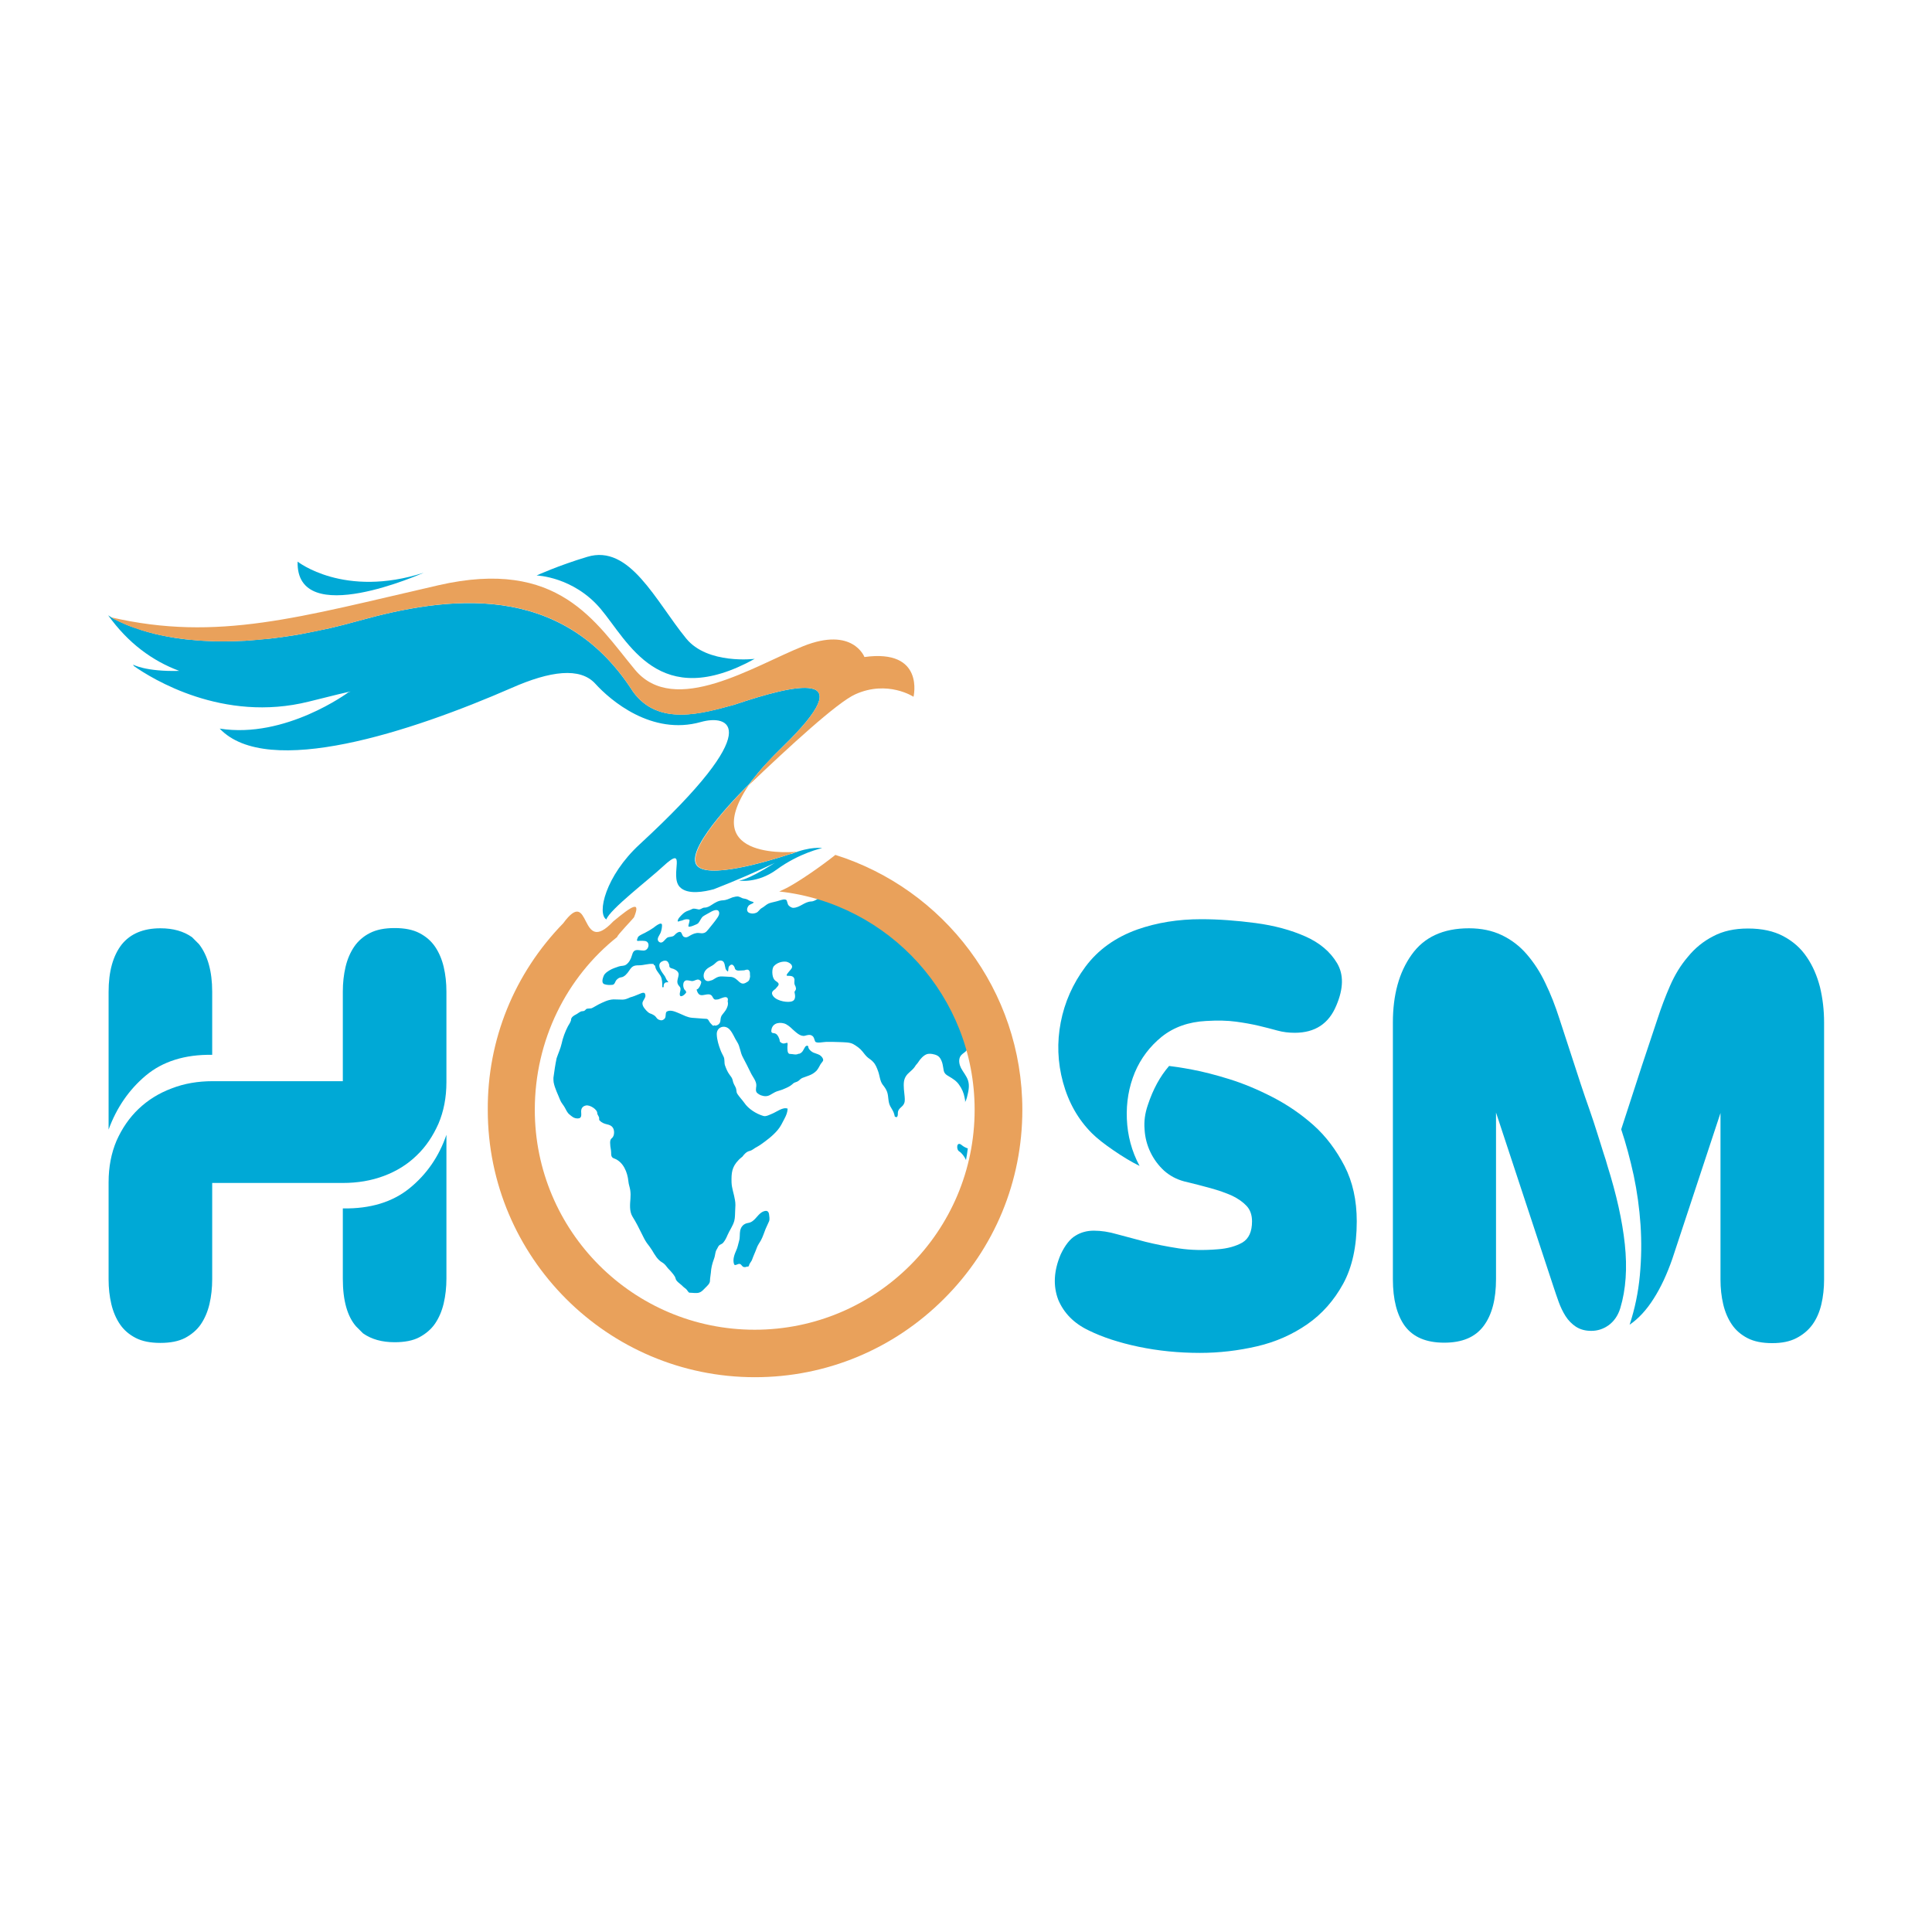 <?xml version="1.0" encoding="UTF-8"?>
<!-- Generator: Adobe Illustrator 29.6.1, SVG Export Plug-In . SVG Version: 9.03 Build 0) -->
<svg version="1.2" baseProfile="tiny-ps" id="Layer_1" xmlns="http://www.w3.org/2000/svg" xmlns:xlink="http://www.w3.org/1999/xlink" viewBox="0 0 85.04 85.04" xml:space="preserve">
    <title>Company title</title>
    <g>
        <path fill="#00A9D6" d="M9.36,47.59h5.73v-3.94c0-0.39,0.04-0.75,0.12-1.09c0.08-0.34,0.21-0.64,0.38-0.89
		c0.17-0.25,0.41-0.46,0.69-0.6c0.29-0.15,0.65-0.22,1.09-0.22c0.44,0,0.8,0.07,1.09,0.22c0.29,0.15,0.52,0.35,0.69,0.6
		c0.17,0.25,0.3,0.55,0.38,0.89c0.08,0.34,0.12,0.7,0.12,1.09v3.98c0,0.68-0.12,1.29-0.35,1.83c-0.24,0.54-0.55,1.01-0.96,1.4
		c-0.4,0.39-0.88,0.69-1.44,0.9c-0.56,0.21-1.16,0.31-1.81,0.31H9.34v4.24c0,0.38-0.04,0.75-0.12,1.09
		c-0.08,0.34-0.21,0.64-0.38,0.89c-0.17,0.25-0.41,0.45-0.69,0.6c-0.29,0.15-0.65,0.22-1.09,0.22c-0.44,0-0.8-0.07-1.09-0.22
		c-0.29-0.15-0.52-0.35-0.69-0.6c-0.17-0.25-0.3-0.55-0.38-0.89c-0.08-0.34-0.12-0.7-0.12-1.08v-4.28c0-0.68,0.12-1.29,0.35-1.83
		c0.24-0.54,0.56-1.01,0.97-1.4c0.41-0.39,0.89-0.69,1.45-0.9C8.11,47.69,8.72,47.59,9.36,47.59z M5.36,41.57
		c0.38-0.47,0.95-0.71,1.7-0.71c0.56,0,1.02,0.13,1.39,0.39l0.31,0.31c0.38,0.49,0.58,1.19,0.58,2.09v2.78
		c-1.2-0.02-2.18,0.29-2.92,0.91c-0.74,0.62-1.29,1.42-1.64,2.38v-6.06C4.78,42.77,4.97,42.07,5.36,41.57z M15.1,53.19
		c1.2,0.02,2.18-0.28,2.93-0.89c0.75-0.61,1.29-1.39,1.62-2.35v6.33c0,0.38-0.04,0.75-0.12,1.09c-0.08,0.34-0.21,0.64-0.38,0.89
		c-0.17,0.25-0.41,0.45-0.69,0.6s-0.65,0.22-1.09,0.22c-0.56,0-1.02-0.13-1.39-0.39l-0.31-0.31c-0.38-0.44-0.58-1.13-0.58-2.09
		V53.19z" />
        <path fill="#00A9D6" d="M46.69,55.21c0.19-0.4,0.41-0.68,0.65-0.82c0.24-0.15,0.51-0.22,0.81-0.22c0.31,0,0.66,0.05,1.03,0.16
		c0.38,0.1,0.79,0.21,1.24,0.33c0.45,0.11,0.94,0.21,1.47,0.29s1.09,0.09,1.7,0.04c0.45-0.03,0.82-0.14,1.1-0.3
		c0.28-0.17,0.42-0.48,0.42-0.93c0-0.28-0.08-0.51-0.24-0.68c-0.16-0.17-0.37-0.32-0.64-0.45c-0.27-0.12-0.58-0.23-0.94-0.33
		c-0.36-0.1-0.75-0.2-1.17-0.3c-0.33-0.09-0.62-0.24-0.88-0.47c-0.25-0.23-0.45-0.5-0.6-0.81c-0.15-0.31-0.24-0.65-0.26-1.01
		c-0.03-0.36,0.02-0.71,0.14-1.06c0.23-0.7,0.54-1.27,0.94-1.73c0.19,0.02,0.53,0.07,1.01,0.16c0.48,0.09,1.03,0.23,1.64,0.42
		c0.61,0.19,1.24,0.45,1.9,0.79s1.26,0.75,1.81,1.24s1,1.1,1.36,1.79c0.36,0.7,0.54,1.51,0.54,2.44c0,1.1-0.2,2.02-0.6,2.75
		c-0.4,0.73-0.93,1.33-1.58,1.78c-0.65,0.45-1.39,0.78-2.21,0.97c-0.82,0.19-1.66,0.29-2.51,0.29c-0.94,0-1.84-0.09-2.7-0.27
		s-1.59-0.42-2.2-0.72c-0.65-0.31-1.09-0.76-1.34-1.35C46.35,56.6,46.38,55.94,46.69,55.21z M50.07,40.91
		c0.86-0.3,1.79-0.45,2.8-0.45c0.77,0,1.57,0.06,2.4,0.17c0.83,0.11,1.56,0.31,2.19,0.59c0.63,0.28,1.09,0.67,1.39,1.17
		c0.3,0.5,0.29,1.12-0.03,1.87c-0.33,0.8-0.94,1.2-1.83,1.2c-0.26,0-0.52-0.03-0.77-0.1c-0.25-0.07-0.53-0.14-0.82-0.21
		c-0.3-0.07-0.63-0.13-1-0.18c-0.37-0.05-0.8-0.06-1.31-0.03c-0.77,0.04-1.42,0.27-1.95,0.69c-0.53,0.43-0.93,0.96-1.19,1.58
		c-0.26,0.63-0.38,1.31-0.35,2.04c0.03,0.73,0.21,1.42,0.56,2.07c-0.35-0.17-0.73-0.4-1.14-0.68c-0.41-0.28-0.73-0.53-0.96-0.76
		c-0.61-0.61-1.03-1.36-1.27-2.24c-0.24-0.88-0.27-1.76-0.1-2.64c0.17-0.88,0.53-1.7,1.09-2.45C48.33,41.81,49.09,41.26,50.07,40.91
		z" />
        <path fill="#00A9D6" d="M61.31,56.31V45c0-1.2,0.27-2.2,0.82-2.97c0.55-0.78,1.39-1.17,2.53-1.17c0.54,0,1.02,0.1,1.44,0.3
		c0.42,0.2,0.79,0.48,1.1,0.84c0.31,0.36,0.59,0.78,0.82,1.27c0.24,0.49,0.44,1.01,0.62,1.57l0.94,2.88
		c0.12,0.37,0.25,0.74,0.38,1.11c0.13,0.38,0.25,0.73,0.35,1.06c0.1,0.33,0.2,0.62,0.27,0.86c0.08,0.24,0.14,0.43,0.17,0.55
		c0.4,1.27,0.66,2.43,0.77,3.47c0.11,1.04,0.05,1.98-0.2,2.81c-0.1,0.33-0.28,0.58-0.51,0.75c-0.24,0.17-0.49,0.25-0.77,0.25
		c-0.26,0-0.48-0.06-0.67-0.18c-0.18-0.12-0.34-0.28-0.46-0.47c-0.12-0.19-0.22-0.4-0.3-0.62c-0.08-0.22-0.15-0.43-0.22-0.64
		l-2.54-7.7v7.33c0,0.89-0.18,1.58-0.55,2.07c-0.37,0.49-0.94,0.73-1.73,0.73c-0.79,0-1.36-0.24-1.73-0.73
		C61.49,57.89,61.31,57.2,61.31,56.31z M71.36,49.71l0.92-2.83l0.68-2.04c0.16-0.49,0.34-0.97,0.55-1.45
		c0.21-0.48,0.47-0.91,0.79-1.28c0.31-0.38,0.68-0.68,1.11-0.9c0.43-0.23,0.94-0.34,1.53-0.34c0.61,0,1.13,0.11,1.56,0.34
		c0.43,0.23,0.77,0.53,1.03,0.92c0.26,0.38,0.45,0.82,0.58,1.32c0.12,0.5,0.18,1.02,0.18,1.56v11.31c0,0.38-0.04,0.75-0.12,1.09
		c-0.08,0.34-0.21,0.64-0.39,0.89c-0.18,0.25-0.42,0.45-0.71,0.6c-0.29,0.15-0.64,0.22-1.06,0.22c-0.44,0-0.8-0.07-1.09-0.22
		c-0.29-0.15-0.52-0.35-0.69-0.6c-0.17-0.25-0.3-0.55-0.38-0.89c-0.08-0.34-0.12-0.7-0.12-1.09v-7.33l-2.12,6.42
		c-0.23,0.66-0.5,1.25-0.82,1.75c-0.32,0.51-0.68,0.89-1.06,1.15c0.23-0.7,0.38-1.42,0.45-2.17c0.07-0.75,0.08-1.49,0.03-2.23
		c-0.05-0.73-0.15-1.46-0.3-2.17C71.75,51.01,71.57,50.34,71.36,49.71z" />
        <path fill="none" d="M24.39,46.76c-0.07,0.23-0.09,0.47-0.08,0.7c0.03-0.29,0.08-0.58,0.14-0.86C24.43,46.65,24.4,46.7,24.39,46.76
		z" />
        <path fill="#00A9D6" d="M33.53,53.36c-0.22,0.14-0.32,0.43-0.6,0.47c-0.19,0.03-0.31,0.15-0.35,0.34c-0.03,0.15,0,0.3-0.05,0.46
		c-0.04,0.13-0.06,0.28-0.12,0.4c-0.08,0.18-0.17,0.41-0.1,0.61c0.01,0.03,0.03,0.05,0.07,0.04c0.07-0.01,0.14-0.08,0.22-0.03
		c0.04,0.03,0.08,0.11,0.14,0.12c0.06,0.01,0.1,0,0.14-0.02c0.04,0.01,0.08,0,0.09-0.05c0.02-0.1,0.11-0.17,0.14-0.27
		c0.06-0.17,0.14-0.33,0.2-0.5c0.04-0.12,0.12-0.22,0.18-0.33c0.09-0.16,0.14-0.34,0.21-0.51c0.05-0.11,0.1-0.22,0.15-0.33
		c0.04-0.09,0.01-0.23,0-0.32C33.82,53.24,33.65,53.29,33.53,53.36z" />
        <path fill="#00A9D6" d="M42.22,50.68c0.11,0.07,0.23,0.22,0.3,0.38c0.03-0.17,0.06-0.34,0.08-0.51c-0.09-0.03-0.19-0.08-0.26-0.14
		C42.1,50.2,42.08,50.6,42.22,50.68z" />
        <path fill="#00A9D6" d="M28.18,41.41c0.08,0,0.15,0,0.22,0.01c0.24,0.05,0.16,0.42-0.07,0.42c-0.07,0-0.14-0.01-0.22-0.02
		c-0.2-0.02-0.25,0.07-0.3,0.25c-0.04,0.14-0.12,0.3-0.25,0.39c-0.1,0.07-0.2,0.04-0.32,0.08c-0.14,0.05-0.28,0.09-0.41,0.17
		c-0.11,0.07-0.21,0.13-0.26,0.25c-0.04,0.1-0.11,0.31,0.03,0.36c0.11,0.04,0.23,0.04,0.35,0.03c0.12-0.01,0.12-0.15,0.19-0.22
		c0.05-0.05,0.11-0.1,0.19-0.11c0.15-0.01,0.28-0.17,0.36-0.29c0.13-0.2,0.2-0.24,0.44-0.24c0.21,0,0.4-0.08,0.61-0.06
		c0.02,0,0.05,0.02,0.04,0.04c0,0,0,0.01,0,0.01c0.03,0,0.06,0.02,0.06,0.06c0.03,0.21,0.23,0.33,0.28,0.53
		c0.02,0.08,0.03,0.16,0.03,0.25c0,0.04,0,0.08,0,0.13c0.05,0.02,0.07,0.01,0.06-0.05c0-0.07,0.03-0.15,0.12-0.16
		c0.03,0,0.06-0.01,0.09,0c-0.02-0.04-0.04-0.07-0.07-0.1c-0.04-0.06-0.06-0.14-0.1-0.19c-0.1-0.14-0.39-0.49-0.11-0.63
		c0.09-0.05,0.21-0.06,0.27,0.04c0.03,0.05,0.05,0.1,0.05,0.15c0,0.11,0.11,0.11,0.19,0.14c0.1,0.04,0.24,0.13,0.22,0.26
		c-0.02,0.19-0.13,0.33,0.03,0.5c0.11,0.11,0.02,0.23,0.02,0.35c0,0.18,0.19,0.05,0.25-0.03c0.06-0.09,0.05-0.02,0.02-0.08
		c-0.01-0.01-0.01-0.03,0.01-0.03c-0.16-0.07-0.19-0.46,0.03-0.47c0.05,0,0.1,0.01,0.15,0.02c0.1,0.03,0.14,0.01,0.24-0.03
		c0.1-0.04,0.16-0.03,0.23,0.05c0.02,0.02,0.02,0.05,0.01,0.08c-0.03,0.1-0.06,0.17-0.13,0.25c-0.01,0.01-0.07,0.04-0.07,0.04
		c0.02,0.06,0.04,0.12,0.07,0.16c0.14,0.22,0.45-0.08,0.61,0.12C31.38,43.9,31.41,44,31.5,44c0.06,0,0.14-0.01,0.19-0.04
		c0.08-0.03,0.15-0.06,0.23-0.07c0.13,0,0.13,0.09,0.11,0.19c0.04,0.13-0.02,0.28-0.09,0.39c-0.04,0.06-0.09,0.12-0.13,0.17
		c-0.08,0.09-0.09,0.17-0.1,0.29c-0.01,0.11-0.09,0.19-0.19,0.21c-0.03,0.01-0.06,0-0.08-0.01c-0.02,0.02-0.05,0.03-0.08,0
		c-0.06-0.06-0.12-0.12-0.16-0.2c-0.06-0.11-0.11-0.08-0.21-0.09c-0.17-0.01-0.35-0.03-0.53-0.04c-0.21-0.02-0.36-0.11-0.55-0.19
		c-0.15-0.06-0.38-0.18-0.55-0.09c-0.09,0.04-0.03,0.23-0.1,0.31c-0.08,0.09-0.16,0.1-0.27,0.05c-0.07-0.03-0.1-0.1-0.15-0.15
		c-0.04-0.04-0.15-0.1-0.22-0.12c-0.11-0.04-0.23-0.19-0.29-0.28c-0.04-0.07-0.07-0.15-0.04-0.23c0.03-0.08,0.12-0.18,0.12-0.27
		c-0.01-0.23-0.19-0.1-0.31-0.06c-0.12,0.05-0.24,0.1-0.36,0.13C27.63,43.95,27.52,44,27.4,44c-0.13,0-0.26-0.01-0.39-0.01
		c-0.25,0.01-0.45,0.12-0.66,0.22c-0.1,0.05-0.2,0.12-0.31,0.17c-0.06,0.02-0.2,0-0.24,0.04c-0.06,0.06-0.08,0.09-0.17,0.09
		c-0.09,0-0.19,0.1-0.27,0.14c-0.08,0.04-0.19,0.1-0.22,0.2c-0.01,0.03,0,0.07-0.02,0.1c-0.03,0.08-0.08,0.15-0.12,0.22
		c-0.12,0.23-0.23,0.52-0.28,0.77c-0.05,0.22-0.15,0.43-0.22,0.64c-0.06,0.28-0.1,0.57-0.14,0.86c0,0.07,0,0.13,0.01,0.2
		c0.05,0.27,0.19,0.53,0.29,0.79c0.05,0.12,0.14,0.21,0.2,0.32c0.05,0.09,0.11,0.23,0.2,0.3c0.12,0.1,0.2,0.18,0.37,0.18
		c0.2,0,0.15-0.18,0.15-0.31c0-0.14,0.07-0.23,0.21-0.26c0.16-0.04,0.52,0.17,0.5,0.36c0.02,0.06,0.06,0.11,0.08,0.17
		c0.01,0.04-0.01,0.1,0.02,0.13c0.1,0.1,0.2,0.14,0.33,0.17c0.19,0.04,0.3,0.13,0.31,0.34c0,0.11-0.02,0.2-0.1,0.27
		c-0.08,0.06-0.08,0.17-0.07,0.27c0,0.12,0.04,0.24,0.04,0.35c0,0.12,0,0.23,0.13,0.27c0.41,0.15,0.59,0.61,0.63,1.01
		c0.01,0.13,0.06,0.25,0.08,0.38c0.02,0.13,0.02,0.25,0.01,0.38c-0.02,0.26-0.05,0.56,0.09,0.79c0.15,0.24,0.29,0.51,0.41,0.76
		c0.07,0.14,0.13,0.27,0.22,0.4c0.08,0.1,0.16,0.21,0.23,0.32c0.12,0.2,0.24,0.42,0.45,0.54c0.07,0.04,0.14,0.11,0.19,0.18
		c0.07,0.1,0.16,0.17,0.23,0.26c0.05,0.06,0.1,0.12,0.14,0.19c0.02,0.04,0.03,0.1,0.05,0.14c0.06,0.09,0.14,0.14,0.22,0.21
		c0.07,0.07,0.14,0.13,0.22,0.19c0.05,0.04,0.1,0.16,0.15,0.16c0.13,0,0.32,0.04,0.44-0.01c0.11-0.04,0.18-0.13,0.26-0.21
		c0.07-0.07,0.2-0.18,0.2-0.3c0-0.12,0.03-0.24,0.04-0.36c0.01-0.2,0.06-0.4,0.13-0.59c0.04-0.1,0.05-0.18,0.07-0.28
		c0.02-0.12,0.07-0.16,0.12-0.27c0.06-0.12,0.15-0.09,0.23-0.19c0.08-0.1,0.13-0.2,0.18-0.32c0.09-0.21,0.24-0.41,0.3-0.63
		c0.04-0.15,0.03-0.31,0.04-0.47c0.01-0.15,0.02-0.3-0.01-0.45c-0.04-0.26-0.14-0.51-0.15-0.77c-0.01-0.42,0.01-0.68,0.31-0.99
		c0.03-0.04,0.16-0.14,0.17-0.15c0.08-0.11,0.18-0.22,0.32-0.25c0.09-0.02,0.17-0.09,0.25-0.14c0.07-0.04,0.15-0.08,0.22-0.13
		c0.27-0.19,0.54-0.39,0.76-0.65c0.13-0.15,0.21-0.33,0.3-0.5c0.08-0.15,0.13-0.28,0.14-0.44c-0.2-0.09-0.5,0.15-0.68,0.22
		c-0.1,0.04-0.28,0.14-0.39,0.1c-0.31-0.09-0.66-0.31-0.84-0.58c-0.1-0.14-0.22-0.26-0.31-0.4c-0.04-0.06-0.03-0.15-0.05-0.22
		c-0.02-0.07-0.06-0.13-0.09-0.19c-0.03-0.06-0.05-0.12-0.06-0.18c-0.02-0.1-0.08-0.17-0.14-0.25c-0.09-0.12-0.15-0.27-0.2-0.41
		c-0.04-0.12,0-0.26-0.06-0.38c-0.05-0.1-0.1-0.19-0.14-0.3c-0.08-0.21-0.15-0.44-0.16-0.67c-0.02-0.34,0.36-0.46,0.57-0.22
		c0.15,0.17,0.21,0.37,0.33,0.55c0.13,0.2,0.13,0.46,0.25,0.67c0.12,0.22,0.23,0.45,0.34,0.67c0.08,0.18,0.27,0.38,0.25,0.59
		c-0.01,0.11-0.05,0.24,0.05,0.32c0.05,0.04,0.1,0.07,0.15,0.09c0.14,0.05,0.27,0.06,0.4-0.01c0.1-0.05,0.19-0.12,0.3-0.16
		c0.11-0.04,0.22-0.06,0.32-0.11c0.12-0.05,0.26-0.11,0.36-0.2c0.08-0.08,0.11-0.08,0.22-0.12c0.09-0.04,0.13-0.12,0.22-0.16
		c0.1-0.04,0.2-0.07,0.3-0.11c0.13-0.05,0.23-0.11,0.33-0.21c0.08-0.09,0.12-0.19,0.18-0.29c0.03-0.04,0.06-0.08,0.09-0.12
		c0.08-0.09-0.06-0.24-0.13-0.28c-0.09-0.05-0.19-0.07-0.28-0.11c-0.08-0.04-0.14-0.09-0.19-0.16c-0.01-0.02-0.03-0.05-0.03-0.08
		c0-0.09-0.1-0.07-0.14-0.01c-0.08,0.12-0.1,0.24-0.25,0.3c-0.02,0.01-0.03,0.01-0.04,0c-0.11,0.07-0.25,0.01-0.38,0.01
		c-0.13,0-0.11-0.25-0.11-0.33c0-0.02,0.03-0.17-0.02-0.16c-0.04,0.01-0.08,0.02-0.12,0.03c-0.07,0.01-0.12-0.02-0.17-0.06
		c-0.01-0.01-0.03-0.03-0.03-0.05c0-0.07-0.03-0.12-0.06-0.19c-0.06-0.11-0.12-0.15-0.24-0.16c-0.04,0-0.07-0.04-0.07-0.08
		c0.01-0.32,0.29-0.42,0.57-0.34c0.13,0.04,0.27,0.16,0.37,0.26c0.14,0.12,0.34,0.33,0.54,0.28c0.11-0.03,0.23-0.07,0.33,0.01
		c0.08,0.06,0.08,0.16,0.12,0.24c0.05,0.1,0.38,0.02,0.49,0.02c0.2,0,0.41,0,0.61,0.01c0.17,0.01,0.42,0,0.58,0.09
		c0.14,0.08,0.3,0.19,0.4,0.32c0.08,0.1,0.16,0.21,0.25,0.28c0.08,0.06,0.16,0.11,0.22,0.18c0.11,0.11,0.17,0.27,0.22,0.41
		c0.07,0.18,0.08,0.43,0.2,0.59c0.08,0.1,0.16,0.21,0.2,0.33c0.07,0.21,0.03,0.43,0.14,0.63c0.06,0.11,0.14,0.22,0.17,0.34
		c0.01,0.04,0.02,0.08,0.03,0.12c0.02-0.01,0.05,0,0.07,0.02c0.05-0.03,0.06-0.08,0.06-0.17c0-0.06,0.01-0.11,0.04-0.16
		c0.05-0.08,0.12-0.12,0.18-0.19c0.1-0.12,0.09-0.24,0.08-0.38c-0.02-0.22-0.06-0.46-0.03-0.68c0.03-0.18,0.12-0.3,0.25-0.41
		c0.08-0.07,0.17-0.15,0.23-0.24c0.04-0.08,0.11-0.13,0.15-0.2c0.08-0.13,0.23-0.3,0.38-0.35c0.13-0.04,0.34,0,0.45,0.06
		c0.12,0.06,0.18,0.19,0.22,0.31c0.03,0.1,0.04,0.2,0.06,0.3c0.02,0.17,0.1,0.23,0.24,0.31c0.17,0.1,0.33,0.2,0.44,0.36
		c0.13,0.18,0.21,0.36,0.25,0.58c0.01,0.07,0.04,0.15,0.01,0.21c0.04-0.07,0.07-0.14,0.09-0.22c0.06-0.25,0.13-0.5,0.05-0.75
		c-0.07-0.21-0.21-0.36-0.31-0.55c-0.07-0.14-0.11-0.32-0.05-0.47c0.06-0.15,0.22-0.2,0.3-0.31c0.01-0.03,0.01-0.06,0.02-0.09
		c-0.9-3.16-3.38-5.66-6.53-6.6c-0.01,0.01-0.03,0.01-0.04,0.02c-0.1,0.06-0.19,0.12-0.31,0.12c-0.29,0.02-0.48,0.27-0.77,0.28
		c-0.09,0-0.21-0.08-0.24-0.16c-0.02-0.05-0.03-0.11-0.05-0.16c-0.05-0.1-0.26-0.02-0.33,0c-0.15,0.05-0.3,0.07-0.45,0.12
		c-0.12,0.05-0.21,0.15-0.32,0.21c-0.1,0.05-0.14,0.17-0.25,0.21c-0.08,0.03-0.16,0.04-0.24,0.02c-0.18-0.03-0.19-0.19-0.1-0.32
		c0.05-0.07,0.15-0.09,0.21-0.13c0.07-0.05-0.05-0.06-0.1-0.08c-0.05-0.02-0.1-0.04-0.14-0.07c-0.07-0.04-0.15-0.04-0.22-0.06
		c-0.08-0.03-0.16-0.09-0.25-0.08c-0.07,0-0.14,0.03-0.2,0.04c0,0,0,0,0,0c-0.16,0.06-0.25,0.12-0.43,0.13
		c-0.18,0.01-0.32,0.09-0.47,0.19c-0.11,0.07-0.2,0.13-0.33,0.13c-0.1,0-0.16,0.09-0.26,0.08c-0.08-0.01-0.2-0.06-0.28-0.02
		c-0.06,0.03-0.13,0.06-0.19,0.08c-0.16,0.05-0.28,0.18-0.39,0.31c-0.04,0.05-0.12,0.21,0.01,0.15c0.04-0.02,0.1-0.02,0.14-0.04
		c0.09-0.04,0.17-0.06,0.27-0.04c0.03,0,0.05,0.03,0.04,0.06c-0.01,0.08-0.04,0.15-0.05,0.23c-0.01,0.1,0.39-0.08,0.43-0.12
		c0.08-0.09,0.12-0.22,0.21-0.3c0.1-0.07,0.21-0.12,0.31-0.18c0.08-0.05,0.32-0.18,0.39-0.04c0.05,0.1-0.02,0.22-0.08,0.3
		c-0.11,0.16-0.23,0.3-0.35,0.45c-0.07,0.08-0.13,0.18-0.24,0.2c-0.11,0.03-0.2-0.02-0.31,0c-0.14,0.02-0.25,0.09-0.37,0.16
		c-0.06,0.03-0.11,0.04-0.18,0.01c-0.05-0.02-0.08-0.09-0.1-0.14c-0.06-0.18-0.25-0.02-0.33,0.07c-0.04,0.05-0.13,0.06-0.19,0.07
		c-0.14,0.01-0.17,0.08-0.25,0.16c-0.07,0.08-0.16,0.13-0.25,0.04c-0.11-0.12,0.05-0.28,0.09-0.39c0.04-0.11,0.06-0.22,0.06-0.33
		c-0.01-0.19-0.34,0.09-0.38,0.12c-0.12,0.08-0.25,0.16-0.39,0.23c-0.06,0.03-0.3,0.13-0.3,0.21
		C27.99,41.46,28.07,41.41,28.18,41.41z M34.19,43.21c-0.05-0.03-0.09-0.06-0.12-0.11c-0.09-0.12-0.11-0.47,0-0.58
		c0.13-0.14,0.34-0.21,0.53-0.19c0.12,0.02,0.34,0.14,0.24,0.3c-0.03,0.04-0.06,0.08-0.09,0.11c-0.01,0.02-0.19,0.2-0.1,0.21
		c0.1,0.01,0.18-0.01,0.26,0.05c0.03,0.02,0.06,0.08,0.06,0.12c0,0.06-0.01,0.13,0,0.19c0.01,0.04,0.03,0.08,0.05,0.12
		c0.04,0.13,0,0.14-0.05,0.23c0.04,0.18,0.07,0.39-0.17,0.43c-0.24,0.04-0.71-0.06-0.81-0.32c-0.04-0.12,0.06-0.18,0.14-0.24
		C34.22,43.41,34.37,43.33,34.19,43.21z M31.05,42.72c0.11-0.15,0.29-0.18,0.42-0.31c0.09-0.09,0.19-0.16,0.31-0.12
		c0.09,0.03,0.12,0.15,0.13,0.23c0.01,0.04,0.02,0.09,0.03,0.13c0,0.01,0.1,0.16,0.11,0.09c0.01-0.05,0.01-0.11,0.02-0.16
		c0.02-0.07,0.11-0.15,0.18-0.11c0.05,0.04,0.07,0.07,0.09,0.13c0.02,0.12,0.13,0.13,0.24,0.12c0.05,0,0.12-0.01,0.18-0.01
		c0.05-0.02,0.1-0.03,0.14-0.03c0.09,0.01,0.12,0.12,0.11,0.19c0,0.01,0,0.01,0,0.02c0.01,0.06,0.01,0.12-0.01,0.17
		c-0.01,0.06-0.03,0.11-0.09,0.15c-0.14,0.09-0.23,0.13-0.37,0.01c-0.11-0.1-0.2-0.2-0.36-0.22c-0.12-0.01-0.25-0.01-0.38-0.02
		c-0.13-0.01-0.22,0.02-0.33,0.09c-0.06,0.04-0.12,0.08-0.19,0.09C31,43.28,30.88,42.95,31.05,42.72z" />
        <path fill="#00A9D6" d="M33.22,29c0,0-2.08,0.26-3.02-0.9c-1.34-1.64-2.48-4.16-4.35-3.59c-1.27,0.38-2.23,0.82-2.23,0.82
		s1.61,0.05,2.81,1.46C27.67,28.26,29,31.33,33.22,29z" />
        <path fill="#00A9D6" d="M13.1,24.72c0,0,2.04,1.62,5.55,0.49C18.64,25.21,13.02,27.74,13.1,24.72z" />
        <path fill="#E9A15B" d="M4.8,27.15c-0.01,0-0.02,0-0.03-0.01c0,0,0.02,0.01,0.05,0.04C4.82,27.17,4.81,27.16,4.8,27.15z" />
        <path fill="#00A9D6" d="M34.83,37.59c-0.01,0-0.03,0-0.04,0c-0.9,0.3-3.76,1.17-4.15,0.46c-0.45-0.82,2.23-3.43,2.33-3.53
		c0.06-0.09,0.14-0.18,0.22-0.28c0.1-0.13,0.21-0.26,0.33-0.4c0.07-0.08,0.14-0.16,0.22-0.24c0.21-0.23,0.43-0.46,0.69-0.71
		c3.62-3.51,0.53-2.76-2.11-1.87c-1.38,0.37-3.34,0.98-4.46-0.58c-3.14-4.9-8.22-4.19-12.09-3.11c-0.46,0.13-0.9,0.24-1.33,0.34
		c-0.14,0.03-0.27,0.05-0.4,0.08c-0.29,0.06-0.57,0.12-0.84,0.17c-0.15,0.03-0.29,0.05-0.43,0.07c-0.25,0.04-0.49,0.07-0.72,0.1
		c-0.14,0.02-0.27,0.03-0.41,0.04c-0.23,0.02-0.45,0.04-0.66,0.06c-0.12,0.01-0.24,0.02-0.36,0.02c-0.22,0.01-0.43,0.02-0.63,0.02
		c-0.1,0-0.21,0-0.3,0c-0.22,0-0.42-0.01-0.62-0.02c-0.07,0-0.15-0.01-0.22-0.01c-0.24-0.02-0.46-0.04-0.68-0.06
		c-0.03,0-0.05-0.01-0.08-0.01c-0.5-0.06-0.94-0.15-1.32-0.24c-0.02-0.01-0.04-0.01-0.06-0.02c-0.16-0.04-0.32-0.08-0.46-0.13
		c-0.04-0.01-0.07-0.02-0.11-0.04c-0.12-0.04-0.23-0.08-0.33-0.11c-0.04-0.01-0.08-0.03-0.11-0.04c-0.09-0.03-0.17-0.07-0.24-0.1
		c-0.04-0.02-0.07-0.03-0.11-0.05c-0.06-0.03-0.12-0.05-0.17-0.08c-0.03-0.02-0.07-0.03-0.1-0.05c-0.04-0.02-0.07-0.04-0.1-0.05
		c-0.14-0.08-0.22-0.14-0.22-0.14c0.88,1.23,1.95,2.01,3.13,2.45c-1.49,0.04-2.04-0.28-2.04-0.28c0.02,0.02,0.03,0.04,0.05,0.07
		c0.77,0.54,3.91,2.51,7.7,1.56c2.43-0.61,1.74-0.41,1.74-0.41s-2.77,2.06-5.67,1.6c2.1,2.22,8.43,0.14,12.85-1.79
		c1.7-0.75,3.01-0.92,3.68-0.19c0.67,0.74,2.49,2.3,4.65,1.69c1.2-0.34,2.96,0.17-2.69,5.38c-1.52,1.4-1.89,3.06-1.47,3.31
		c0.15-0.44,1.88-1.76,2.49-2.33c1.11-1.03,0.27,0.4,0.74,0.9c0.34,0.36,1.09,0.21,1.5,0.1c1.01-0.39,2.02-0.84,2.69-1.16
		c-0.02,0.01-0.05,0.03-0.07,0.04c-1.2,0.76-1.52,0.74-1.52,0.74s0.81,0.14,1.66-0.48c1.01-0.74,2.01-0.95,2.01-0.95
		S35.68,37.24,34.83,37.59z" />
        <path fill="#E9A15B" d="M24.79,40.64c1.26-1.71,0.68,1.53,2.2-0.08c0.84-0.7,1.22-0.93,0.92-0.19c-0.02,0.05-0.78,0.83-0.74,0.87
		c-2.23,1.77-3.63,4.54-3.63,7.61c0,5.34,4.33,9.68,9.68,9.68c5.34,0,9.68-4.33,9.68-9.68c0-4.98-3.77-9.08-8.6-9.61
		c0.15-0.07,0.29-0.13,0.43-0.21c0.51-0.28,1.4-0.89,2.04-1.4c4.77,1.5,8.23,5.96,8.23,11.22c0,3.14-1.22,6.1-3.45,8.32
		c-2.22,2.22-5.18,3.45-8.32,3.45c-6.49,0-11.76-5.28-11.76-11.76C21.45,45.76,22.64,42.85,24.79,40.64z" />
        <path fill="#E9A15B" d="M38.05,28.92c0,0-0.51-1.35-2.69-0.48c-2.18,0.87-5.67,3.13-7.41,1.04c-1.74-2.1-3.36-4.93-8.65-3.72
		c-6.11,1.4-9.71,2.5-14.42,1.41c0.67,0.4,4.03,2.08,10.89,0.16c3.87-1.08,8.95-1.8,12.09,3.11c1.12,1.56,3.08,0.96,4.46,0.58
		c2.64-0.89,5.73-1.64,2.11,1.87c-0.66,0.63-1.12,1.17-1.46,1.65c0.01-0.01,0.01-0.02,0.02-0.03c0,0-2.79,2.7-2.33,3.54
		c0.46,0.84,4.42-0.56,4.42-0.56s-4.39,0.45-2.13-2.92c1.77-1.69,3.91-3.66,4.7-4.01c1.42-0.64,2.56,0.11,2.56,0.11
		S40.72,28.55,38.05,28.92z" />
    </g>
</svg>
